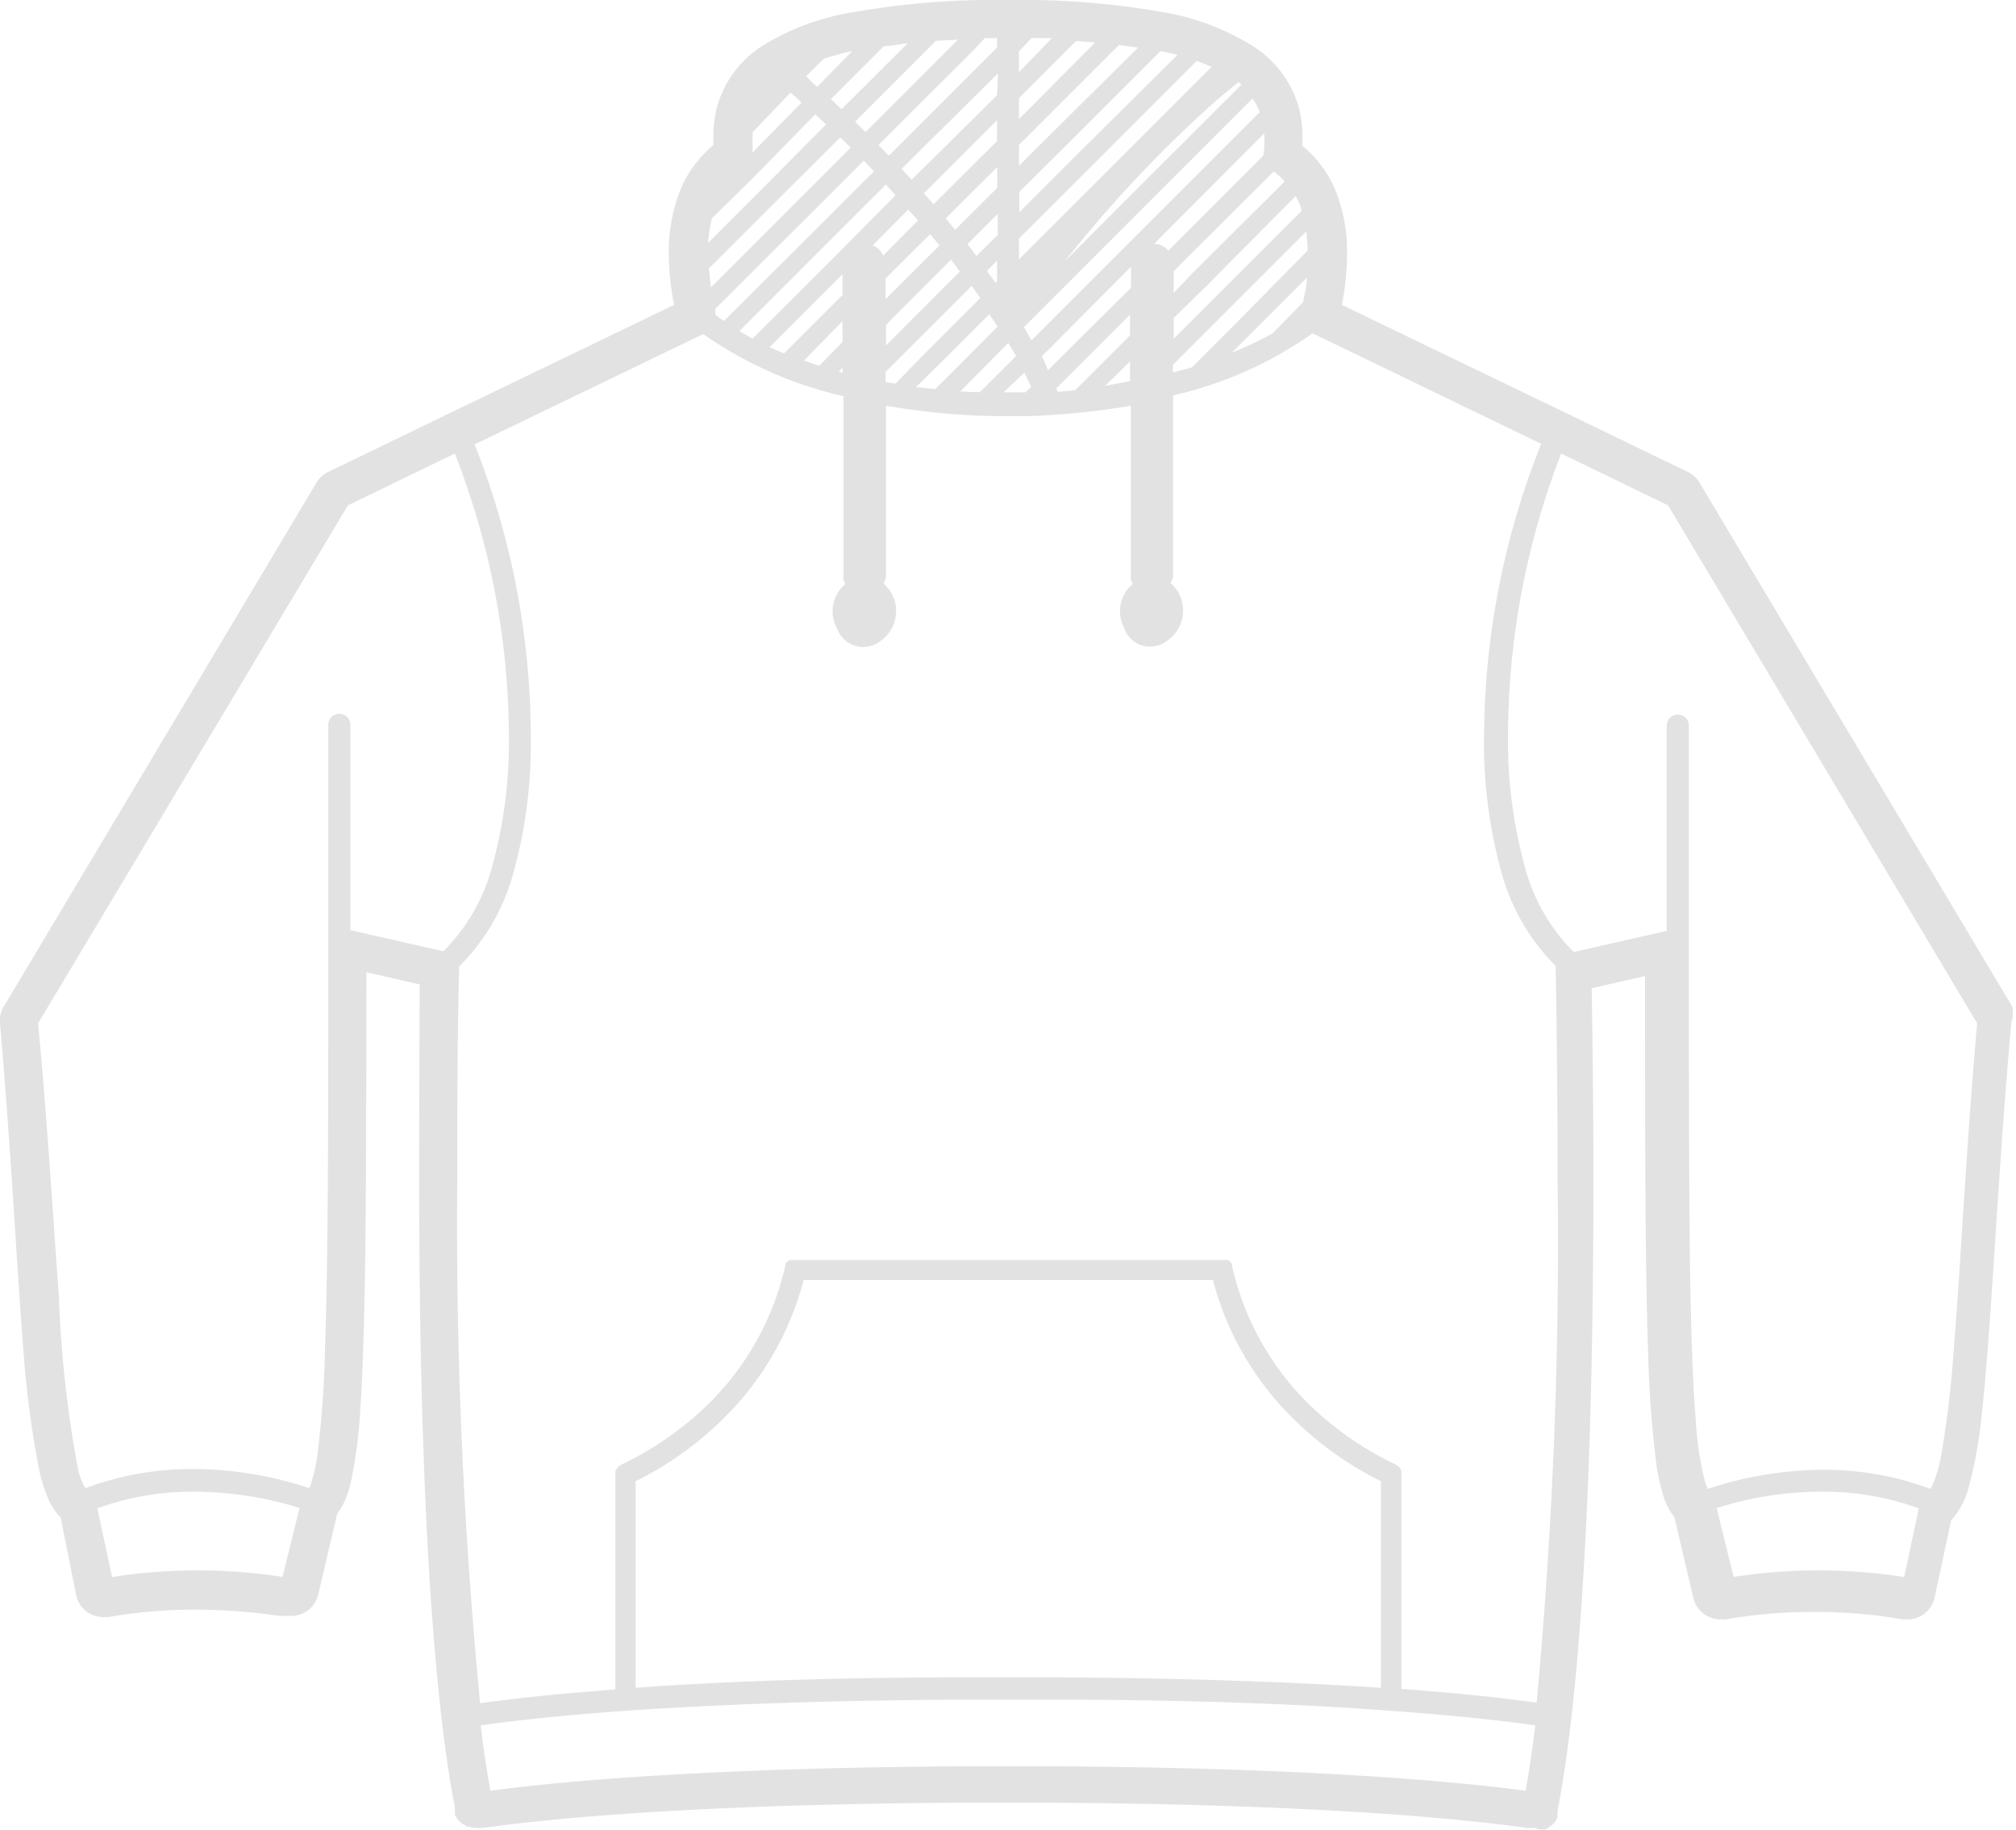 <svg xmlns="http://www.w3.org/2000/svg" viewBox="0 0 105.81 96.04"><defs><style>.cls-1{fill:#e2e2e2;}</style></defs><title>hoodie-hood</title><g id="Layer_2" data-name="Layer 2"><g id="Layer_5" data-name="Layer 5"><polyline class="cls-1" points="105.61 52.82 105.61 52.82 105.61 52.82"/><polygon class="cls-1" points="68.22 5.73 68.22 5.73 68.22 5.73 68.22 5.73"/><polygon class="cls-1" points="70.07 9.91 70.07 9.91 70.07 9.91 70.07 9.91"/><polygon class="cls-1" points="37.59 5.73 37.59 5.73 37.59 5.73 37.59 5.73"/><path class="cls-1" d="M105.61,52.82h0L89.2,25.33h0a1.38,1.38,0,0,0-.61-.56l-6.32-3.06L70.43,16a14.27,14.27,0,0,0,.27-2.66h0a8.64,8.64,0,0,0-.63-3.4,6.08,6.08,0,0,0-1.71-2.29c0-.13,0-.24,0-.39a6.79,6.79,0,0,0-.16-1.5,5.62,5.62,0,0,0-2.49-3.37A13.07,13.07,0,0,0,61,.63,43.06,43.06,0,0,0,52.91,0a43.1,43.1,0,0,0-8.07.63,13,13,0,0,0-4.75,1.73h0a5.6,5.6,0,0,0-2.49,3.37,6.79,6.79,0,0,0-.16,1.5c0,.14,0,.26,0,.39a6.08,6.08,0,0,0-1.71,2.29,8.83,8.83,0,0,0-.63,3.4A14.27,14.27,0,0,0,35.38,16L23.54,21.71l-6.32,3.06a1.43,1.43,0,0,0-.61.56h0L.2,52.82h0a1.41,1.41,0,0,0-.21.74v.13H0c.58,6.64.88,12.84,1.25,17.47A53,53,0,0,0,2,76.85H2a8.42,8.42,0,0,0,.57,1.89h0a3.22,3.22,0,0,0,.53.81l.08.07h0L4,83.71a1.45,1.45,0,0,0,1.42,1.15l.26,0a26.18,26.18,0,0,1,4.59-.39,29.26,29.26,0,0,1,3.42.2l1,.13.24,0H15l.29,0a1.46,1.46,0,0,0,1.41-1.11l1-4.27.15-.19h0a4.8,4.8,0,0,0,.58-1.52h0a25.24,25.24,0,0,0,.49-3.9c.3-4.63.3-12.23.31-22.79l2.8.64Q22,57.17,22,61.8c0,14.24.55,23,1.18,28.4.23,2,.47,3.5.7,4.68l0,.16,0,.1h0l0,.1.15.25.08.08,0,0,.08.08.24.16.1.05,0,0,.1,0a1,1,0,0,0,.29.07h.39c8.71-1.22,22.06-1.33,26.15-1.33h2.57c4.09,0,17.44.11,26.15,1.33h.39A.89.89,0,0,0,81,96l.11,0,0,0,.1-.05.23-.16.08-.08,0,0,.08-.08.15-.25,0-.1,0-.09,0-.17h0c.23-1.18.47-2.7.7-4.68.63-5.39,1.18-14.16,1.18-28.39q0-4.65-.09-10.09l2.8-.64c0,8.46,0,15,.16,19.69a57.81,57.81,0,0,0,.43,5.88h0a10.76,10.76,0,0,0,.42,1.86h0a3.67,3.67,0,0,0,.38.77h0l.15.19,1,4.27h0a1.46,1.46,0,0,0,1.41,1.1,1.43,1.43,0,0,0,.29,0h0a26.25,26.25,0,0,1,4.69-.39h0a26.25,26.25,0,0,1,4.59.39l.26,0a1.45,1.45,0,0,0,1.42-1.15h0l.87-4.07h0l.08-.08a4,4,0,0,0,.82-1.57h0a23,23,0,0,0,.7-3.88c.53-4.75.81-12.23,1.54-20.41h0v-.12A1.56,1.56,0,0,0,105.61,52.82ZM52.93,92.69H51.67c-4,0-17,.1-25.93,1.28-.17-.92-.34-2-.51-3.43,2.3-.32,4.9-.57,7.59-.76,7.66-.54,15.88-.59,18.87-.59h2.43c3,0,11.21,0,18.87.59,2.69.19,5.29.44,7.59.76-.17,1.38-.34,2.51-.51,3.43-9-1.18-21.93-1.28-25.93-1.28ZM4.47,78.08a3.61,3.61,0,0,1-.38-1,60.87,60.87,0,0,1-1-9.09C2.78,63.9,2.5,59,2,53.7L18.26,26.52l5.61-2.72a41.08,41.08,0,0,1,2.84,14.79,24.6,24.6,0,0,1-.85,6.77,9.84,9.84,0,0,1-2.59,4.56l-4.88-1.11q0-5,0-10.77a.58.58,0,0,0-.58-.58.57.57,0,0,0-.58.57c0,4,0,7.79,0,11.24,0,9.35,0,16.52-.17,21.44a55,55,0,0,1-.4,5.65,8.26,8.26,0,0,1-.33,1.47c0,.11-.08.19-.11.26a19.47,19.47,0,0,0-6.05-1,15.86,15.86,0,0,0-5.67,1Zm5.71.2a19.16,19.16,0,0,1,4.3.51c.53.13.94.25,1.24.35l-.89,3.61a29.31,29.31,0,0,0-4.55-.34,28.2,28.2,0,0,0-4.4.35l-.77-3.61A14.7,14.7,0,0,1,10.18,78.28ZM24.1,50.72a11,11,0,0,0,2.87-5,25.39,25.39,0,0,0,.89-7.1,41.89,41.89,0,0,0-2.95-15.3l12-5.79a20.8,20.8,0,0,0,7.36,3.26v9.5a.45.45,0,0,0,.11.35,1.85,1.85,0,0,0-.45,2.33,1.46,1.46,0,0,0,2.24.7,1.93,1.93,0,0,0,.67-2.45,2.28,2.28,0,0,0-.45-.58c0-.12.11-.23.11-.35v-9a36.87,36.87,0,0,0,4.07.48c.77.05,1.56.07,2.36.07s1.56,0,2.32-.07h0a37.43,37.43,0,0,0,4.1-.48v9a.45.45,0,0,0,.11.35A1.85,1.85,0,0,0,59,32.94a1.43,1.43,0,0,0,2.23.7,1.92,1.92,0,0,0,.67-2.45,1.9,1.9,0,0,0-.45-.58c0-.12.12-.23.12-.35V20.75a20.57,20.57,0,0,0,7.32-3.26l12,5.8a41.89,41.89,0,0,0-3,15.3,25.39,25.39,0,0,0,.89,7.1,11,11,0,0,0,2.87,5c.07,4,.1,7.71.1,11.09a261.38,261.38,0,0,1-1.1,27.57c-2.17-.3-4.6-.54-7.1-.72V77.37l0-.08,0-.13-.06-.09L73.45,77l-.1-.08-.07-.05a17,17,0,0,1-4.82-3.42,14.67,14.67,0,0,1-3.79-7l0,0,0-.11-.06-.09-.08-.07-.1-.06-.1,0-.11,0H41.66l-.11,0-.1,0-.09.06-.09.07-.06.09,0,.11,0,0a14.76,14.76,0,0,1-3.8,7,17,17,0,0,1-4.82,3.42l-.07.05-.1.08-.06.09-.06.09,0,.13,0,.08V88.66c-2.5.18-4.93.42-7.1.72A261.38,261.38,0,0,1,24,61.81C24,58.43,24,54.74,24.1,50.72ZM66.36,7.23c0,.32,0,.63-.06.94l-4.88,4.88-.1.1a1,1,0,0,0-.75-.35l.3-.3L66.35,7Zm1.85,3.47.12.35-4.46,4.46L61.6,17.78V16.69L63.33,15,68,10.29C68.07,10.42,68.15,10.56,68.21,10.7Zm-1.42,6.8a19.2,19.2,0,0,1-2.13,1l1.12-1.12,2.81-2.81c0,.44-.12.87-.2,1.29Zm-1.69-.77-2.54,2.55-1,.27v-.4l3-3,4-4a8.28,8.28,0,0,1,.07,1ZM50.62,20.55l-.23,0,.11-.11L52.92,18l.41.68-1.9,1.9C51.16,20.57,50.89,20.57,50.62,20.55Zm-4.14-.49v-.54L48,18,51,15l.45.64-2.83,2.83L47,20.13Zm8.2-1.36L59.36,14V15.1L55,19.43C54.91,19.19,54.81,18.94,54.68,18.7Zm-2.43-3.86-.45-.63.53-.53v1.09Zm-1-1.41c-.16-.2-.31-.42-.47-.62l1.59-1.59v1.1Zm-5.43-.57L47.67,11l.51.57-1.83,1.84A1,1,0,0,0,45.78,12.86Zm3-.57.49.59L46.48,15.7V14.61Zm1.31-.23-.49-.6,2.7-2.69V9.86ZM49,10.72l-.51-.57,3.84-3.84V7.4Zm-2.18,6,3.09-3.09c.16.2.31.41.47.62l-3,3-.88.88V17.07ZM52.33,5,47.85,9.43l-.53-.57,5-4.95.06-.06ZM47,10.25,43.68,13.6,39.5,17.77l-.7-.39,4.33-4.33L46.5,9.68Zm-2.78,4.14v1.09l-3.07,3.07-.76-.33Zm0,2.46v1.09L43,19.2l-.8-.28Zm0,2.45v.25l-.2-.05Zm5-.11,2.7-2.7c.15.22.3.43.44.65l-2.59,2.6-.69.68-1-.11Zm4.54.37c.13.25.24.49.36.74l-.3.29c-.32,0-.64,0-1,0h-.15Zm1.76,1-.09-.17,3.88-3.88v1.09l-2.88,2.88Zm3.79-1.59V20l0,0L58,20.25Zm3.29-4.65-1,1.05V14.24l.5-.51L66.85,9a4.13,4.13,0,0,1,.58.52Zm-2.46-2.46-6,6-.4-.69,5.87-5.87,6.13-6.13a2.46,2.46,0,0,1,.37.72ZM59,10.59l-3.11,3.12A66.39,66.39,0,0,1,64,5.13L65,4.31l.16.13ZM57.73,9.37l-4.25,4.24V12.52l3.71-3.7L62.81,3.2c.28.1.54.2.78.31ZM56.5,8.14l-3,3V10.07L56,7.59l4.91-4.91c.32.06.61.13.89.2ZM55.28,6.91,53.48,8.7V7.61l1.25-1.25,4-4,1,.14ZM54.05,5.68l-.57.56V5.15h0l3-3,1,.08Zm-.57-1.89V2.7L54.14,2l1.07,0Zm-1.15-1.3-.74.74L46.65,8.17l-.54-.56,4.94-4.93L51.69,2h.64Zm-6.9,4.44-.55-.54,4.25-4.25,1.15-.06Zm-1.26-1.2-.56-.53,2.78-2.78c.4,0,.81-.11,1.25-.15ZM42.89,4.56l-.33-.3L42.31,4l.93-.92c.44-.14.94-.28,1.49-.4Zm-1.4.3.31.27.27.25L39.5,8c0-.24,0-.48,0-.71s0-.24,0-.35Zm-2,4.51L42.79,6l.57.53L40,9.91l-2.83,2.83a6.68,6.68,0,0,1,.2-1.29Zm1.22,1.22,3.39-3.38.55.54-3.39,3.39-3.94,3.94c-.05-.33-.08-.65-.11-1Zm1.23,1.23,3.39-3.39.54.56-3.38,3.38L38,16.84c-.13-.09-.28-.18-.4-.28s0-.22-.08-.33Zm11,76.2H51.69c-2.93,0-10.8,0-18.33.55V77.73a17.7,17.7,0,0,0,4.82-3.5,15.76,15.76,0,0,0,4-7.06H63.66a15.76,15.76,0,0,0,4,7.06,17.7,17.7,0,0,0,4.82,3.5V88.57c-7.53-.5-15.4-.55-18.33-.55Zm48.52-10.14a1.46,1.46,0,0,1-.15.25,15.86,15.86,0,0,0-5.67-1,19.47,19.47,0,0,0-6,1,3.07,3.07,0,0,1-.15-.37,16.78,16.78,0,0,1-.49-3.29c-.38-4.63-.35-13.08-.36-25.16h0c0-3.45,0-7.19,0-11.24a.57.57,0,0,0-.58-.57.58.58,0,0,0-.58.58q0,5.79,0,10.77l-4.88,1.11A9.84,9.84,0,0,1,80,45.36a24.6,24.6,0,0,1-.85-6.77A41.08,41.08,0,0,1,81.94,23.8l5.61,2.72L103.77,53.7c-.58,6.62-.87,12.76-1.24,17.29a52,52,0,0,1-.66,5.45A7,7,0,0,1,101.45,77.88Zm-.75,1.27-.77,3.61a28.2,28.2,0,0,0-4.4-.35,29.31,29.31,0,0,0-4.55.34l-.89-3.61a18.2,18.2,0,0,1,5.54-.86A14.7,14.7,0,0,1,100.7,79.15Z"/><polygon class="cls-1" points="35.74 9.91 35.74 9.91 35.74 9.91 35.74 9.91"/><polygon class="cls-1" points="65.73 2.36 65.73 2.36 65.73 2.36 65.73 2.36"/><polygon class="cls-1" points="87.38 38.04 87.38 38.04 87.38 38.04 87.38 38.04"/></g></g></svg>